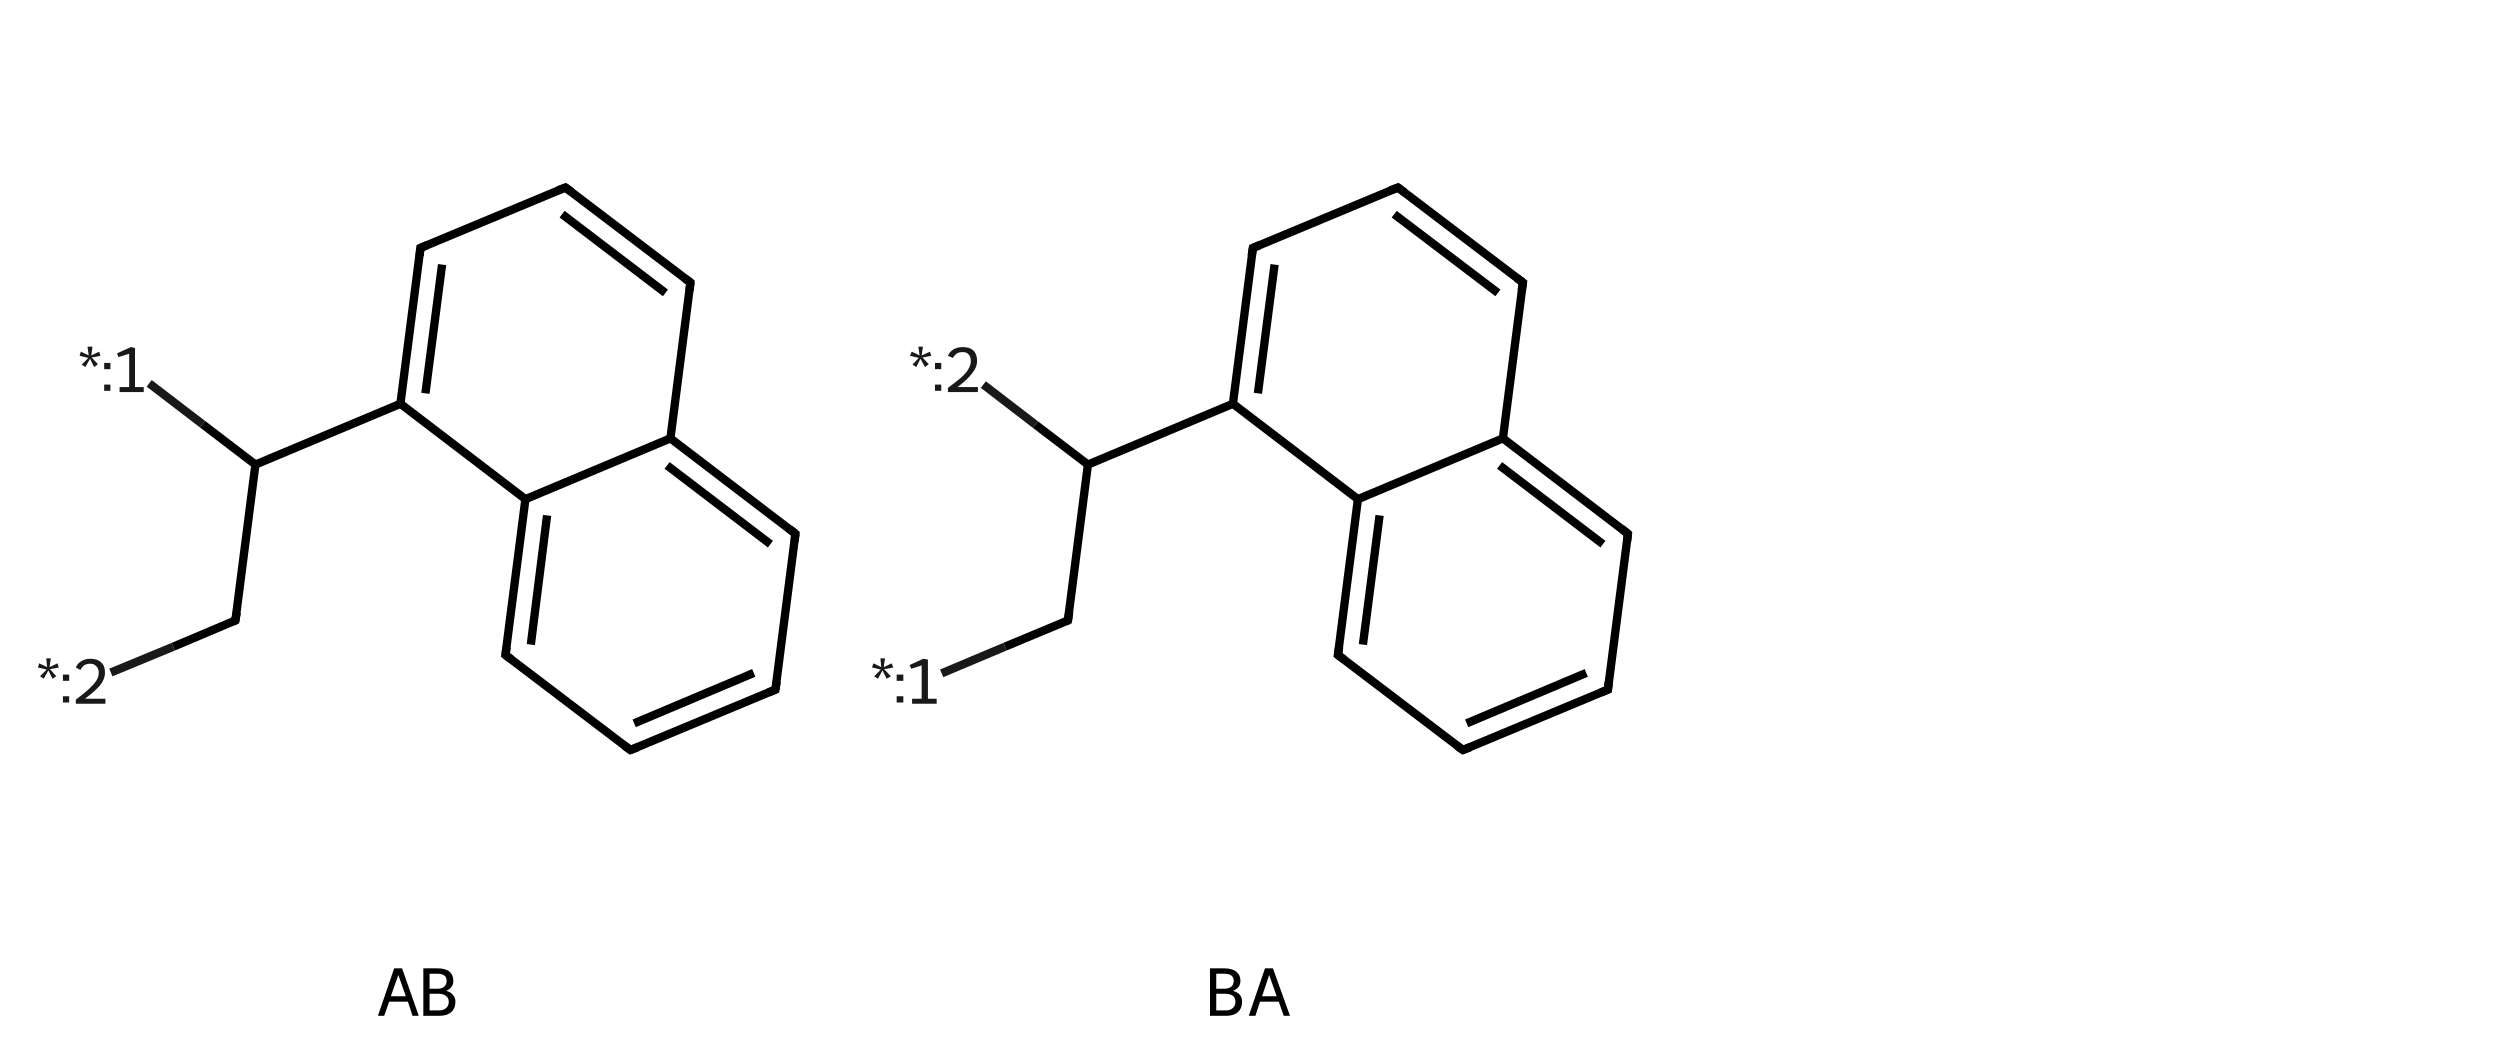 <?xml version='1.0' encoding='iso-8859-1'?>
<svg version='1.1' baseProfile='full'
              xmlns='http://www.w3.org/2000/svg'
                      xmlns:rdkit='http://www.rdkit.org/xml'
                      xmlns:xlink='http://www.w3.org/1999/xlink'
                  xml:space='preserve'
width='600px' height='250px' viewBox='0 0 600 250'>
<!-- END OF HEADER -->
<rect style='opacity:1.0;fill:#FFFFFF;stroke:none' width='600.0' height='250.0' x='0.0' y='0.0'> </rect>
<path class='bond-0 atom-0 atom-1' d='M 186.1,165.5 L 151.3,180.0' style='fill:none;fill-rule:evenodd;stroke:#000000;stroke-width:2.0px;stroke-linecap:butt;stroke-linejoin:miter;stroke-opacity:1' />
<path class='bond-0 atom-0 atom-1' d='M 180.9,161.5 L 152.2,173.6' style='fill:none;fill-rule:evenodd;stroke:#000000;stroke-width:2.0px;stroke-linecap:butt;stroke-linejoin:miter;stroke-opacity:1' />
<path class='bond-1 atom-1 atom-2' d='M 151.3,180.0 L 121.3,157.2' style='fill:none;fill-rule:evenodd;stroke:#000000;stroke-width:2.0px;stroke-linecap:butt;stroke-linejoin:miter;stroke-opacity:1' />
<path class='bond-2 atom-2 atom-3' d='M 121.3,157.2 L 126.1,119.8' style='fill:none;fill-rule:evenodd;stroke:#000000;stroke-width:2.0px;stroke-linecap:butt;stroke-linejoin:miter;stroke-opacity:1' />
<path class='bond-2 atom-2 atom-3' d='M 127.4,154.7 L 131.3,123.7' style='fill:none;fill-rule:evenodd;stroke:#000000;stroke-width:2.0px;stroke-linecap:butt;stroke-linejoin:miter;stroke-opacity:1' />
<path class='bond-3 atom-3 atom-4' d='M 126.1,119.8 L 96.1,96.9' style='fill:none;fill-rule:evenodd;stroke:#000000;stroke-width:2.0px;stroke-linecap:butt;stroke-linejoin:miter;stroke-opacity:1' />
<path class='bond-4 atom-4 atom-5' d='M 96.1,96.9 L 61.3,111.5' style='fill:none;fill-rule:evenodd;stroke:#000000;stroke-width:2.0px;stroke-linecap:butt;stroke-linejoin:miter;stroke-opacity:1' />
<path class='bond-5 atom-5 atom-6' d='M 61.3,111.5 L 56.5,148.9' style='fill:none;fill-rule:evenodd;stroke:#000000;stroke-width:2.0px;stroke-linecap:butt;stroke-linejoin:miter;stroke-opacity:1' />
<path class='bond-6 atom-6 atom-7' d='M 56.5,148.9 L 41.6,155.2' style='fill:none;fill-rule:evenodd;stroke:#000000;stroke-width:2.0px;stroke-linecap:butt;stroke-linejoin:miter;stroke-opacity:1' />
<path class='bond-6 atom-6 atom-7' d='M 41.6,155.2 L 26.6,161.4' style='fill:none;fill-rule:evenodd;stroke:#191919;stroke-width:2.0px;stroke-linecap:butt;stroke-linejoin:miter;stroke-opacity:1' />
<path class='bond-7 atom-5 atom-8' d='M 61.3,111.5 L 48.6,101.8' style='fill:none;fill-rule:evenodd;stroke:#000000;stroke-width:2.0px;stroke-linecap:butt;stroke-linejoin:miter;stroke-opacity:1' />
<path class='bond-7 atom-5 atom-8' d='M 48.6,101.8 L 35.8,92.0' style='fill:none;fill-rule:evenodd;stroke:#191919;stroke-width:2.0px;stroke-linecap:butt;stroke-linejoin:miter;stroke-opacity:1' />
<path class='bond-8 atom-4 atom-9' d='M 96.1,96.9 L 100.9,59.5' style='fill:none;fill-rule:evenodd;stroke:#000000;stroke-width:2.0px;stroke-linecap:butt;stroke-linejoin:miter;stroke-opacity:1' />
<path class='bond-8 atom-4 atom-9' d='M 102.1,94.4 L 106.1,63.5' style='fill:none;fill-rule:evenodd;stroke:#000000;stroke-width:2.0px;stroke-linecap:butt;stroke-linejoin:miter;stroke-opacity:1' />
<path class='bond-9 atom-9 atom-10' d='M 100.9,59.5 L 135.7,45.0' style='fill:none;fill-rule:evenodd;stroke:#000000;stroke-width:2.0px;stroke-linecap:butt;stroke-linejoin:miter;stroke-opacity:1' />
<path class='bond-10 atom-10 atom-11' d='M 135.7,45.0 L 165.7,67.8' style='fill:none;fill-rule:evenodd;stroke:#000000;stroke-width:2.0px;stroke-linecap:butt;stroke-linejoin:miter;stroke-opacity:1' />
<path class='bond-10 atom-10 atom-11' d='M 134.9,51.4 L 159.7,70.3' style='fill:none;fill-rule:evenodd;stroke:#000000;stroke-width:2.0px;stroke-linecap:butt;stroke-linejoin:miter;stroke-opacity:1' />
<path class='bond-11 atom-11 atom-12' d='M 165.7,67.8 L 160.9,105.2' style='fill:none;fill-rule:evenodd;stroke:#000000;stroke-width:2.0px;stroke-linecap:butt;stroke-linejoin:miter;stroke-opacity:1' />
<path class='bond-12 atom-12 atom-13' d='M 160.9,105.2 L 190.9,128.1' style='fill:none;fill-rule:evenodd;stroke:#000000;stroke-width:2.0px;stroke-linecap:butt;stroke-linejoin:miter;stroke-opacity:1' />
<path class='bond-12 atom-12 atom-13' d='M 160.1,111.7 L 184.9,130.6' style='fill:none;fill-rule:evenodd;stroke:#000000;stroke-width:2.0px;stroke-linecap:butt;stroke-linejoin:miter;stroke-opacity:1' />
<path class='bond-13 atom-13 atom-0' d='M 190.9,128.1 L 186.1,165.5' style='fill:none;fill-rule:evenodd;stroke:#000000;stroke-width:2.0px;stroke-linecap:butt;stroke-linejoin:miter;stroke-opacity:1' />
<path class='bond-14 atom-12 atom-3' d='M 160.9,105.2 L 126.1,119.8' style='fill:none;fill-rule:evenodd;stroke:#000000;stroke-width:2.0px;stroke-linecap:butt;stroke-linejoin:miter;stroke-opacity:1' />
<path d='M 184.4,166.2 L 186.1,165.5 L 186.4,163.6' style='fill:none;stroke:#000000;stroke-width:2.0px;stroke-linecap:butt;stroke-linejoin:miter;stroke-opacity:1;' />
<path d='M 153.1,179.3 L 151.3,180.0 L 149.8,178.9' style='fill:none;stroke:#000000;stroke-width:2.0px;stroke-linecap:butt;stroke-linejoin:miter;stroke-opacity:1;' />
<path d='M 122.8,158.3 L 121.3,157.2 L 121.6,155.3' style='fill:none;stroke:#000000;stroke-width:2.0px;stroke-linecap:butt;stroke-linejoin:miter;stroke-opacity:1;' />
<path d='M 56.8,147.0 L 56.5,148.9 L 55.8,149.2' style='fill:none;stroke:#000000;stroke-width:2.0px;stroke-linecap:butt;stroke-linejoin:miter;stroke-opacity:1;' />
<path d='M 100.7,61.4 L 100.9,59.5 L 102.6,58.8' style='fill:none;stroke:#000000;stroke-width:2.0px;stroke-linecap:butt;stroke-linejoin:miter;stroke-opacity:1;' />
<path d='M 133.9,45.7 L 135.7,45.0 L 137.2,46.1' style='fill:none;stroke:#000000;stroke-width:2.0px;stroke-linecap:butt;stroke-linejoin:miter;stroke-opacity:1;' />
<path d='M 164.2,66.7 L 165.7,67.8 L 165.5,69.7' style='fill:none;stroke:#000000;stroke-width:2.0px;stroke-linecap:butt;stroke-linejoin:miter;stroke-opacity:1;' />
<path d='M 189.4,126.9 L 190.9,128.1 L 190.7,129.9' style='fill:none;stroke:#000000;stroke-width:2.0px;stroke-linecap:butt;stroke-linejoin:miter;stroke-opacity:1;' />
<path class='atom-7' d='M 9.6 162.3
L 11.2 160.7
L 9.1 160.2
L 9.4 159.2
L 11.3 160.1
L 11.1 158.0
L 12.2 158.0
L 11.9 160.1
L 13.8 159.2
L 14.1 160.2
L 12.0 160.6
L 13.5 162.3
L 12.6 162.9
L 11.6 160.9
L 10.5 162.9
L 9.6 162.3
' fill='#191919'/>
<path class='atom-7' d='M 15.1 167.1
L 16.6 167.1
L 16.6 168.6
L 15.1 168.6
L 15.1 167.1
M 15.1 161.9
L 16.6 161.9
L 16.6 163.4
L 15.1 163.4
L 15.1 161.9
' fill='#191919'/>
<path class='atom-7' d='M 18.2 160.2
Q 18.6 159.2, 19.5 158.7
Q 20.4 158.1, 21.7 158.1
Q 23.4 158.1, 24.3 159.0
Q 25.2 159.8, 25.2 161.4
Q 25.2 163.0, 24.0 164.5
Q 22.8 165.9, 20.4 167.7
L 25.3 167.7
L 25.3 168.9
L 18.2 168.9
L 18.2 167.9
Q 20.1 166.5, 21.3 165.4
Q 22.5 164.3, 23.1 163.4
Q 23.7 162.4, 23.7 161.5
Q 23.7 160.4, 23.1 159.9
Q 22.6 159.3, 21.7 159.3
Q 20.9 159.3, 20.3 159.6
Q 19.7 160.0, 19.3 160.8
L 18.2 160.2
' fill='#191919'/>
<path class='atom-8' d='M 19.6 87.5
L 21.2 85.9
L 19.1 85.4
L 19.4 84.4
L 21.3 85.3
L 21.0 83.2
L 22.2 83.2
L 21.9 85.3
L 23.8 84.4
L 24.1 85.4
L 22.0 85.8
L 23.5 87.4
L 22.6 88.1
L 21.6 86.1
L 20.5 88.1
L 19.6 87.5
' fill='#191919'/>
<path class='atom-8' d='M 25.0 92.3
L 26.5 92.3
L 26.5 93.8
L 25.0 93.8
L 25.0 92.3
M 25.0 87.1
L 26.5 87.1
L 26.5 88.6
L 25.0 88.6
L 25.0 87.1
' fill='#191919'/>
<path class='atom-8' d='M 28.7 92.9
L 31.0 92.9
L 31.0 84.9
L 28.4 85.7
L 28.1 84.8
L 31.4 83.3
L 32.4 83.5
L 32.4 92.9
L 34.5 92.9
L 34.5 94.1
L 28.7 94.1
L 28.7 92.9
' fill='#191919'/>
<path class='legend' d='M 99.0 243.8
L 97.9 240.4
L 93.4 240.4
L 92.2 243.8
L 90.7 243.8
L 94.6 232.4
L 96.5 232.4
L 100.5 243.8
L 99.0 243.8
M 93.8 239.1
L 97.4 239.1
L 95.6 234.0
L 93.8 239.1
' fill='#000000'/>
<path class='legend' d='M 107.1 237.8
Q 108.2 238.1, 108.7 238.8
Q 109.3 239.4, 109.3 240.4
Q 109.3 242.0, 108.3 242.9
Q 107.3 243.8, 105.4 243.8
L 101.6 243.8
L 101.6 232.4
L 105.0 232.4
Q 106.9 232.4, 107.9 233.2
Q 108.8 234.0, 108.8 235.4
Q 108.8 237.1, 107.1 237.8
M 103.1 233.7
L 103.1 237.3
L 105.0 237.3
Q 106.1 237.3, 106.6 236.8
Q 107.2 236.3, 107.2 235.4
Q 107.2 233.7, 105.0 233.7
L 103.1 233.7
M 105.4 242.5
Q 106.5 242.5, 107.1 241.9
Q 107.7 241.4, 107.7 240.4
Q 107.7 239.5, 107.0 239.0
Q 106.4 238.5, 105.2 238.5
L 103.1 238.5
L 103.1 242.5
L 105.4 242.5
' fill='#000000'/>
<path class='bond-0 atom-0 atom-1' d='M 385.9,165.5 L 351.1,180.0' style='fill:none;fill-rule:evenodd;stroke:#000000;stroke-width:2.0px;stroke-linecap:butt;stroke-linejoin:miter;stroke-opacity:1' />
<path class='bond-0 atom-0 atom-1' d='M 380.7,161.5 L 352.0,173.6' style='fill:none;fill-rule:evenodd;stroke:#000000;stroke-width:2.0px;stroke-linecap:butt;stroke-linejoin:miter;stroke-opacity:1' />
<path class='bond-1 atom-1 atom-2' d='M 351.1,180.0 L 321.1,157.2' style='fill:none;fill-rule:evenodd;stroke:#000000;stroke-width:2.0px;stroke-linecap:butt;stroke-linejoin:miter;stroke-opacity:1' />
<path class='bond-2 atom-2 atom-3' d='M 321.1,157.2 L 325.9,119.8' style='fill:none;fill-rule:evenodd;stroke:#000000;stroke-width:2.0px;stroke-linecap:butt;stroke-linejoin:miter;stroke-opacity:1' />
<path class='bond-2 atom-2 atom-3' d='M 327.1,154.7 L 331.1,123.7' style='fill:none;fill-rule:evenodd;stroke:#000000;stroke-width:2.0px;stroke-linecap:butt;stroke-linejoin:miter;stroke-opacity:1' />
<path class='bond-3 atom-3 atom-4' d='M 325.9,119.8 L 295.9,96.9' style='fill:none;fill-rule:evenodd;stroke:#000000;stroke-width:2.0px;stroke-linecap:butt;stroke-linejoin:miter;stroke-opacity:1' />
<path class='bond-4 atom-4 atom-5' d='M 295.9,96.9 L 261.1,111.5' style='fill:none;fill-rule:evenodd;stroke:#000000;stroke-width:2.0px;stroke-linecap:butt;stroke-linejoin:miter;stroke-opacity:1' />
<path class='bond-5 atom-5 atom-6' d='M 261.1,111.5 L 256.3,148.9' style='fill:none;fill-rule:evenodd;stroke:#000000;stroke-width:2.0px;stroke-linecap:butt;stroke-linejoin:miter;stroke-opacity:1' />
<path class='bond-6 atom-6 atom-7' d='M 256.3,148.9 L 241.2,155.2' style='fill:none;fill-rule:evenodd;stroke:#000000;stroke-width:2.0px;stroke-linecap:butt;stroke-linejoin:miter;stroke-opacity:1' />
<path class='bond-6 atom-6 atom-7' d='M 241.2,155.2 L 226.0,161.6' style='fill:none;fill-rule:evenodd;stroke:#191919;stroke-width:2.0px;stroke-linecap:butt;stroke-linejoin:miter;stroke-opacity:1' />
<path class='bond-7 atom-5 atom-8' d='M 261.1,111.5 L 248.5,101.9' style='fill:none;fill-rule:evenodd;stroke:#000000;stroke-width:2.0px;stroke-linecap:butt;stroke-linejoin:miter;stroke-opacity:1' />
<path class='bond-7 atom-5 atom-8' d='M 248.5,101.9 L 236.0,92.3' style='fill:none;fill-rule:evenodd;stroke:#191919;stroke-width:2.0px;stroke-linecap:butt;stroke-linejoin:miter;stroke-opacity:1' />
<path class='bond-8 atom-4 atom-9' d='M 295.9,96.9 L 300.7,59.5' style='fill:none;fill-rule:evenodd;stroke:#000000;stroke-width:2.0px;stroke-linecap:butt;stroke-linejoin:miter;stroke-opacity:1' />
<path class='bond-8 atom-4 atom-9' d='M 301.9,94.4 L 305.9,63.5' style='fill:none;fill-rule:evenodd;stroke:#000000;stroke-width:2.0px;stroke-linecap:butt;stroke-linejoin:miter;stroke-opacity:1' />
<path class='bond-9 atom-9 atom-10' d='M 300.7,59.5 L 335.5,45.0' style='fill:none;fill-rule:evenodd;stroke:#000000;stroke-width:2.0px;stroke-linecap:butt;stroke-linejoin:miter;stroke-opacity:1' />
<path class='bond-10 atom-10 atom-11' d='M 335.5,45.0 L 365.5,67.8' style='fill:none;fill-rule:evenodd;stroke:#000000;stroke-width:2.0px;stroke-linecap:butt;stroke-linejoin:miter;stroke-opacity:1' />
<path class='bond-10 atom-10 atom-11' d='M 334.6,51.4 L 359.5,70.3' style='fill:none;fill-rule:evenodd;stroke:#000000;stroke-width:2.0px;stroke-linecap:butt;stroke-linejoin:miter;stroke-opacity:1' />
<path class='bond-11 atom-11 atom-12' d='M 365.5,67.8 L 360.7,105.2' style='fill:none;fill-rule:evenodd;stroke:#000000;stroke-width:2.0px;stroke-linecap:butt;stroke-linejoin:miter;stroke-opacity:1' />
<path class='bond-12 atom-12 atom-13' d='M 360.7,105.2 L 390.7,128.1' style='fill:none;fill-rule:evenodd;stroke:#000000;stroke-width:2.0px;stroke-linecap:butt;stroke-linejoin:miter;stroke-opacity:1' />
<path class='bond-12 atom-12 atom-13' d='M 359.9,111.7 L 384.7,130.6' style='fill:none;fill-rule:evenodd;stroke:#000000;stroke-width:2.0px;stroke-linecap:butt;stroke-linejoin:miter;stroke-opacity:1' />
<path class='bond-13 atom-13 atom-0' d='M 390.7,128.1 L 385.9,165.5' style='fill:none;fill-rule:evenodd;stroke:#000000;stroke-width:2.0px;stroke-linecap:butt;stroke-linejoin:miter;stroke-opacity:1' />
<path class='bond-14 atom-12 atom-3' d='M 360.7,105.2 L 325.9,119.8' style='fill:none;fill-rule:evenodd;stroke:#000000;stroke-width:2.0px;stroke-linecap:butt;stroke-linejoin:miter;stroke-opacity:1' />
<path d='M 384.2,166.2 L 385.9,165.5 L 386.1,163.6' style='fill:none;stroke:#000000;stroke-width:2.0px;stroke-linecap:butt;stroke-linejoin:miter;stroke-opacity:1;' />
<path d='M 352.9,179.3 L 351.1,180.0 L 349.6,178.9' style='fill:none;stroke:#000000;stroke-width:2.0px;stroke-linecap:butt;stroke-linejoin:miter;stroke-opacity:1;' />
<path d='M 322.6,158.3 L 321.1,157.2 L 321.4,155.3' style='fill:none;stroke:#000000;stroke-width:2.0px;stroke-linecap:butt;stroke-linejoin:miter;stroke-opacity:1;' />
<path d='M 256.6,147.0 L 256.3,148.9 L 255.6,149.2' style='fill:none;stroke:#000000;stroke-width:2.0px;stroke-linecap:butt;stroke-linejoin:miter;stroke-opacity:1;' />
<path d='M 300.4,61.4 L 300.7,59.5 L 302.4,58.8' style='fill:none;stroke:#000000;stroke-width:2.0px;stroke-linecap:butt;stroke-linejoin:miter;stroke-opacity:1;' />
<path d='M 333.7,45.7 L 335.5,45.0 L 337.0,46.1' style='fill:none;stroke:#000000;stroke-width:2.0px;stroke-linecap:butt;stroke-linejoin:miter;stroke-opacity:1;' />
<path d='M 364.0,66.7 L 365.5,67.8 L 365.2,69.7' style='fill:none;stroke:#000000;stroke-width:2.0px;stroke-linecap:butt;stroke-linejoin:miter;stroke-opacity:1;' />
<path d='M 389.2,126.9 L 390.7,128.1 L 390.5,129.9' style='fill:none;stroke:#000000;stroke-width:2.0px;stroke-linecap:butt;stroke-linejoin:miter;stroke-opacity:1;' />
<path class='atom-7' d='M 209.8 162.3
L 211.4 160.7
L 209.3 160.2
L 209.6 159.2
L 211.5 160.1
L 211.3 158.0
L 212.4 158.0
L 212.1 160.1
L 214.0 159.2
L 214.4 160.2
L 212.2 160.6
L 213.8 162.3
L 212.8 162.9
L 211.8 160.9
L 210.7 162.9
L 209.8 162.3
' fill='#191919'/>
<path class='atom-7' d='M 215.2 167.1
L 216.8 167.1
L 216.8 168.6
L 215.2 168.6
L 215.2 167.1
M 215.2 161.9
L 216.8 161.9
L 216.8 163.4
L 215.2 163.4
L 215.2 161.9
' fill='#191919'/>
<path class='atom-7' d='M 218.9 167.7
L 221.2 167.7
L 221.2 159.7
L 218.7 160.5
L 218.3 159.6
L 221.6 158.1
L 222.7 158.3
L 222.7 167.7
L 224.8 167.7
L 224.8 168.9
L 218.9 168.9
L 218.9 167.7
' fill='#191919'/>
<path class='atom-8' d='M 219.0 87.5
L 220.5 85.9
L 218.4 85.4
L 218.8 84.4
L 220.7 85.3
L 220.4 83.2
L 221.5 83.2
L 221.2 85.3
L 223.2 84.4
L 223.5 85.4
L 221.4 85.8
L 222.9 87.4
L 222.0 88.1
L 220.9 86.1
L 219.9 88.1
L 219.0 87.5
' fill='#191919'/>
<path class='atom-8' d='M 224.4 92.3
L 225.9 92.3
L 225.9 93.8
L 224.4 93.8
L 224.4 92.3
M 224.4 87.1
L 225.9 87.1
L 225.9 88.6
L 224.4 88.6
L 224.4 87.1
' fill='#191919'/>
<path class='atom-8' d='M 227.5 85.4
Q 227.9 84.4, 228.9 83.8
Q 229.8 83.3, 231.1 83.3
Q 232.7 83.3, 233.6 84.1
Q 234.5 85.0, 234.5 86.6
Q 234.5 88.2, 233.3 89.6
Q 232.2 91.1, 229.8 92.9
L 234.7 92.9
L 234.7 94.1
L 227.5 94.1
L 227.5 93.1
Q 229.5 91.6, 230.7 90.6
Q 231.9 89.5, 232.4 88.6
Q 233.0 87.6, 233.0 86.7
Q 233.0 85.6, 232.5 85.1
Q 232.0 84.5, 231.1 84.5
Q 230.2 84.5, 229.7 84.8
Q 229.1 85.2, 228.7 85.9
L 227.5 85.4
' fill='#191919'/>
<path class='legend' d='M 295.9 237.8
Q 297.0 238.1, 297.6 238.8
Q 298.1 239.4, 298.1 240.4
Q 298.1 242.0, 297.1 242.9
Q 296.1 243.8, 294.2 243.8
L 290.4 243.8
L 290.4 232.4
L 293.8 232.4
Q 295.7 232.4, 296.7 233.2
Q 297.7 234.0, 297.7 235.4
Q 297.7 237.1, 295.9 237.8
M 291.9 233.7
L 291.9 237.3
L 293.8 237.3
Q 294.9 237.3, 295.5 236.8
Q 296.1 236.3, 296.1 235.4
Q 296.1 233.7, 293.8 233.7
L 291.9 233.7
M 294.2 242.5
Q 295.3 242.5, 295.9 241.9
Q 296.5 241.4, 296.5 240.4
Q 296.5 239.5, 295.9 239.0
Q 295.2 238.5, 294.0 238.5
L 291.9 238.5
L 291.9 242.5
L 294.2 242.5
' fill='#000000'/>
<path class='legend' d='M 308.1 243.8
L 306.9 240.4
L 302.4 240.4
L 301.3 243.8
L 299.7 243.8
L 303.6 232.4
L 305.5 232.4
L 309.6 243.8
L 308.1 243.8
M 302.9 239.1
L 306.4 239.1
L 304.6 234.0
L 302.9 239.1
' fill='#000000'/>
</svg>
